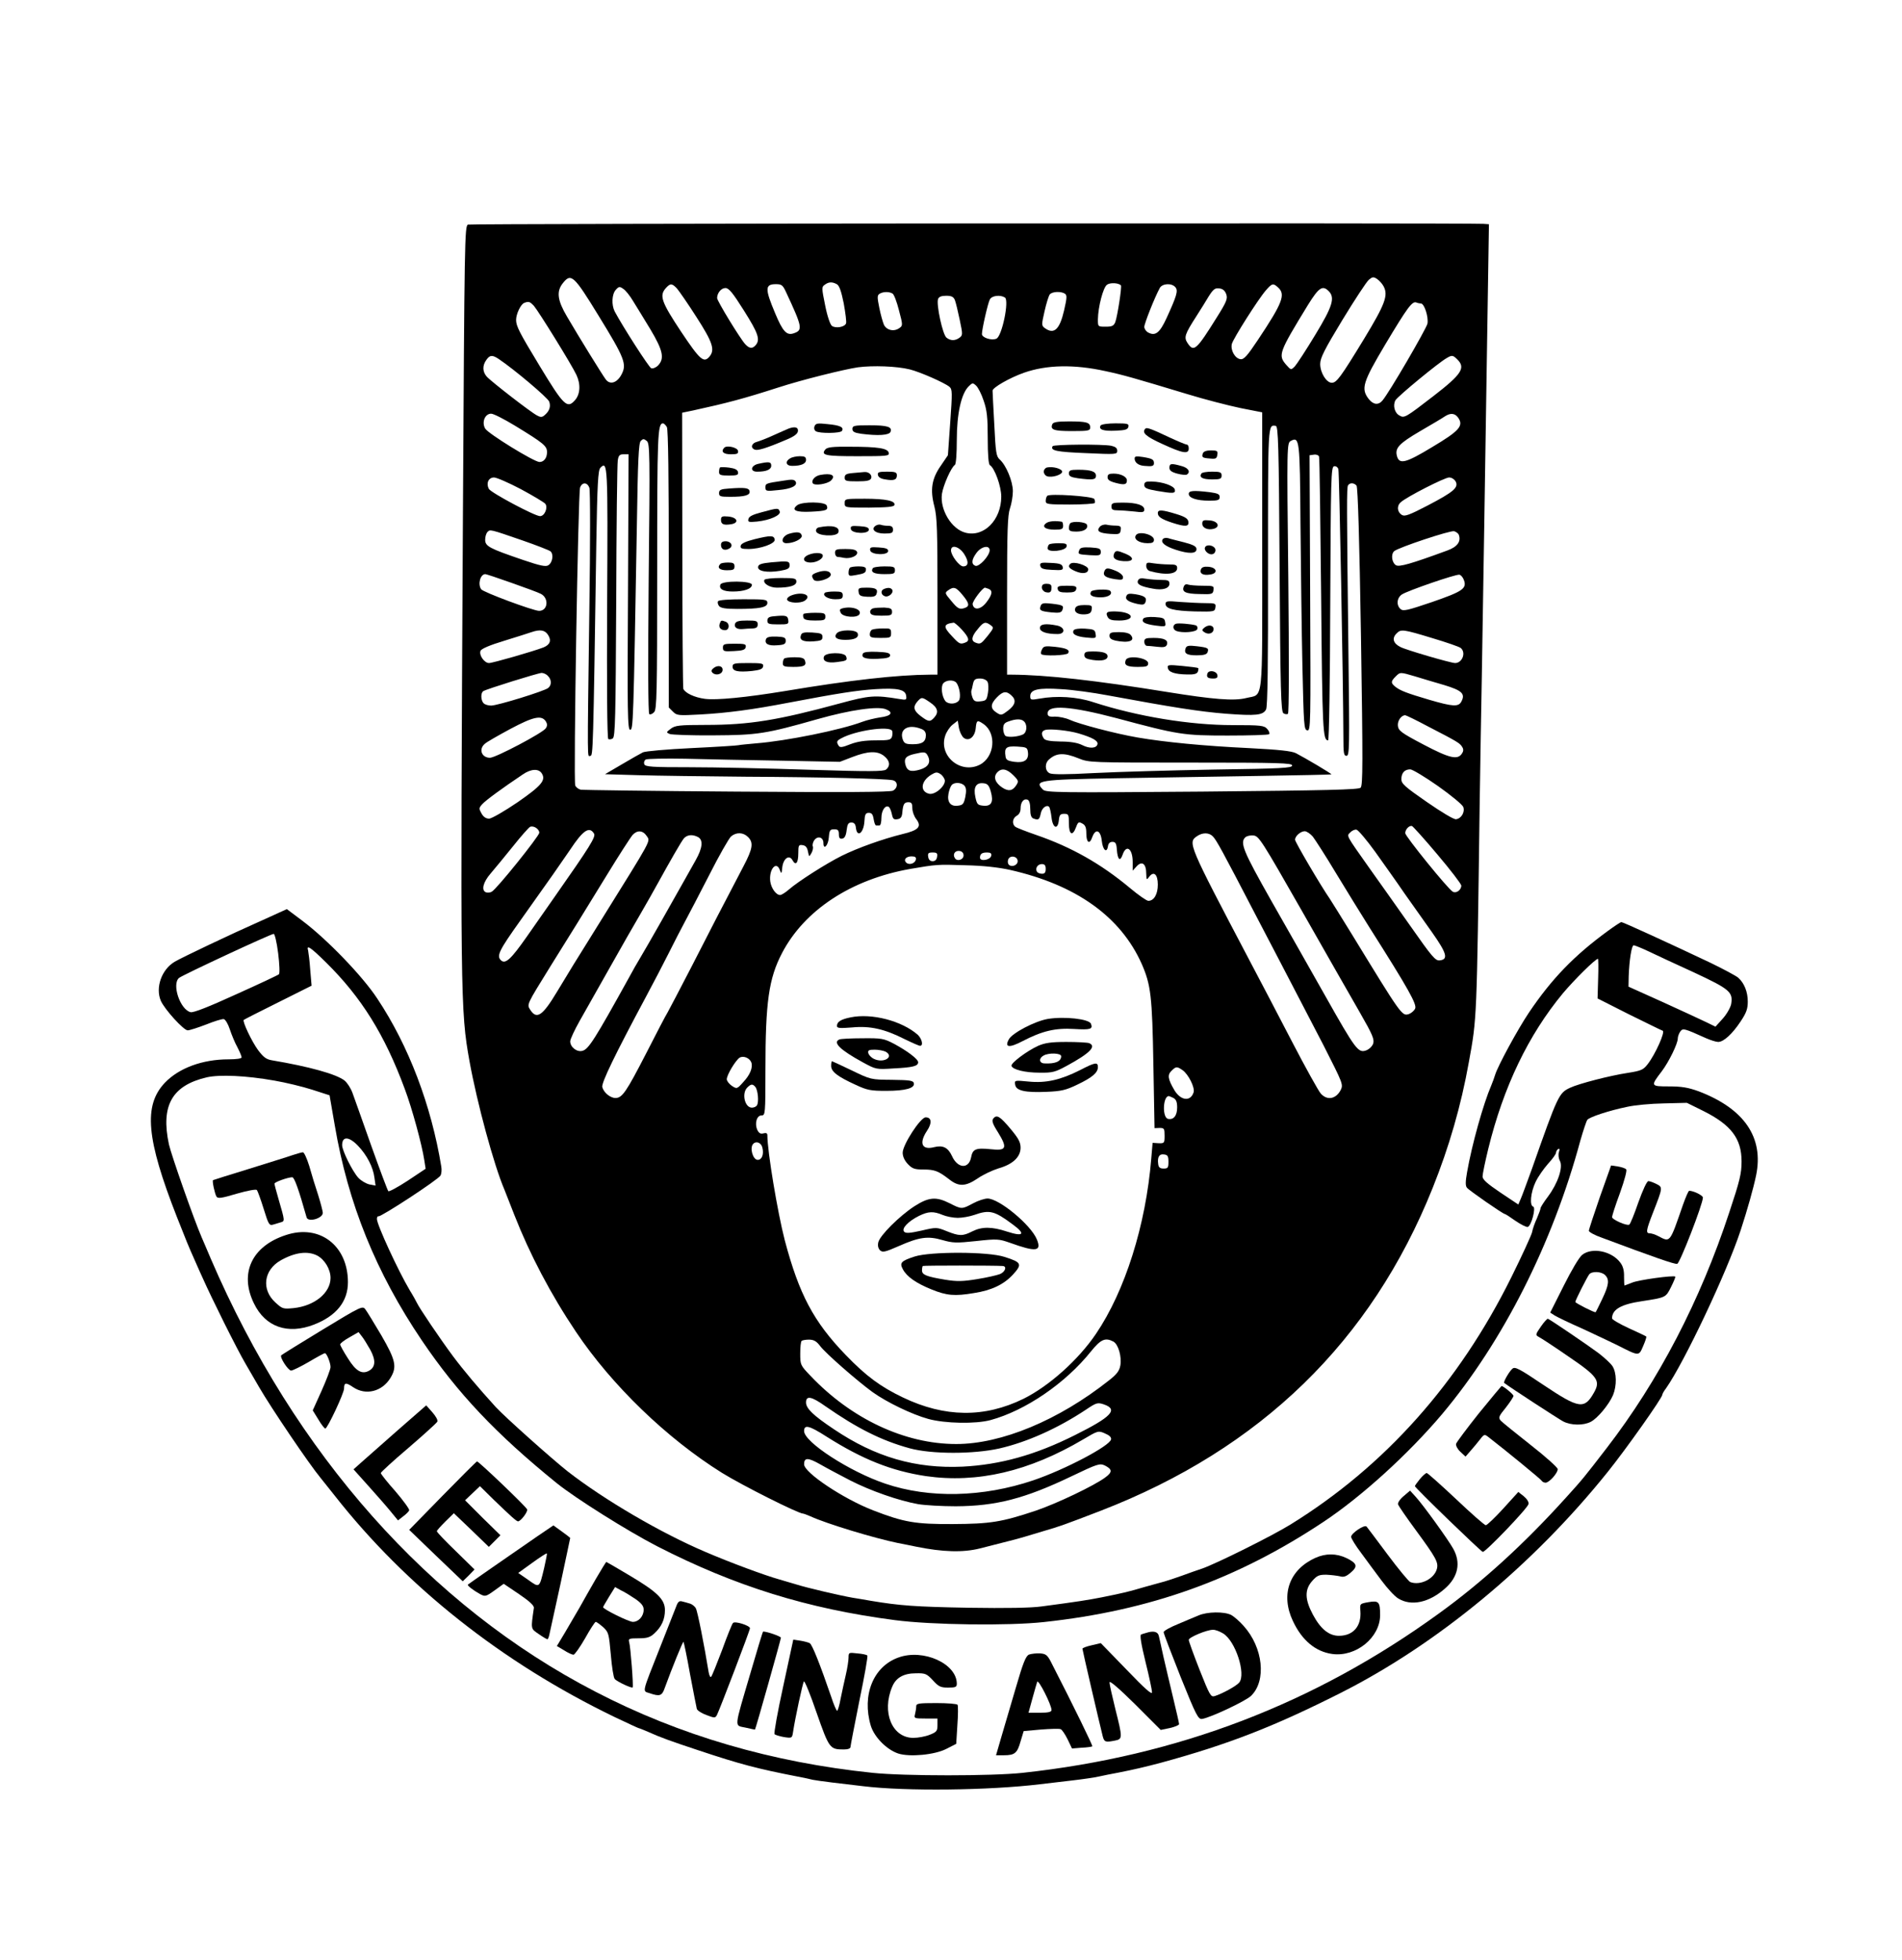 <?xml version="1.0" standalone="no"?>
<!DOCTYPE svg PUBLIC "-//W3C//DTD SVG 20010904//EN"
 "http://www.w3.org/TR/2001/REC-SVG-20010904/DTD/svg10.dtd">
<svg version="1.0" xmlns="http://www.w3.org/2000/svg"
 width="984pt" height="1014pt" viewBox="0 0 984 1014"
 preserveAspectRatio="xMidYMid meet">

<g transform="translate(0,1014) scale(0.1,-0.1)"
fill="#000000" stroke="none">
<path d="M2421 8978 c-17 -6 -18 -79 -26 -1495 -14 -2512 -13 -2571 34 -2833
39 -215 126 -537 181 -665 4 -11 27 -69 51 -130 80 -204 188 -410 319 -605
186 -277 470 -551 755 -729 103 -64 395 -211 420 -211 4 0 21 -7 38 -14 82
-38 330 -113 452 -138 28 -5 70 -14 95 -19 137 -28 243 -31 330 -9 127 32 208
53 230 60 14 4 59 18 100 30 80 23 108 33 295 105 827 320 1399 876 1717 1670
85 212 147 426 187 650 42 230 41 212 56 1330 3 204 8 498 11 655 5 295 18
1108 30 1898 l7 452 -29 2 c-96 5 -5238 2 -5253 -4z m4737 -319 c25 -47 8 -92
-101 -272 -122 -200 -142 -227 -167 -227 -28 0 -60 52 -60 97 0 31 21 73 115
228 64 105 125 198 137 208 18 15 24 16 42 4 12 -8 27 -25 34 -38z m-4062
-151 c136 -221 148 -252 119 -306 -23 -43 -59 -54 -81 -25 -16 21 -138 218
-201 326 -49 83 -55 129 -22 171 43 55 57 43 185 -166z m1233 162 c13 -7 23
-35 36 -99 9 -50 15 -97 12 -104 -7 -19 -53 -27 -73 -13 -9 7 -24 50 -35 106
-18 89 -19 96 -2 107 20 15 38 16 62 3z m1470 -6 c6 -6 -18 -160 -29 -190 -8
-20 -17 -24 -50 -24 -40 0 -40 0 -40 38 1 64 27 165 47 179 16 12 59 10 72 -3z
m-2297 -16 c11 -13 57 -79 101 -148 83 -129 97 -169 68 -204 -30 -36 -49 -19
-148 129 -102 154 -113 186 -78 225 23 25 31 25 57 -2z m565 -20 c84 -180 87
-196 40 -212 -37 -13 -57 8 -97 104 -53 126 -53 150 4 150 30 0 36 -5 53 -42z
m2014 26 c15 -18 7 -44 -46 -160 -35 -76 -58 -94 -95 -74 -11 6 -20 19 -20 29
0 17 53 151 80 201 13 24 62 27 81 4z m531 -1 c40 -36 24 -79 -104 -271 -56
-84 -73 -103 -91 -100 -28 4 -52 47 -44 79 8 29 136 231 176 277 32 37 38 38
63 15z m-3337 -70 c17 -27 57 -93 90 -147 65 -109 74 -151 39 -187 -11 -11
-27 -17 -35 -14 -12 5 -147 215 -189 294 -17 34 -15 89 6 112 15 17 20 18 38
5 12 -7 35 -36 51 -63z m574 -50 c73 -116 85 -149 61 -178 -17 -20 -33 -19
-55 5 -27 30 -145 223 -145 238 0 26 21 52 43 52 18 0 38 -25 96 -117z m2495
85 c8 -23 2 -39 -49 -120 -106 -170 -119 -181 -151 -133 -20 30 -15 45 46 140
21 33 50 79 64 103 23 36 32 43 54 40 18 -2 29 -11 36 -30z m530 16 c34 -34
20 -79 -70 -227 -47 -78 -95 -151 -105 -162 -20 -20 -20 -20 -45 8 -43 50 -38
63 113 310 56 90 75 103 107 71z m-2256 -13 c7 -4 22 -43 33 -87 20 -75 20
-79 2 -91 -27 -20 -66 -12 -80 17 -6 14 -17 53 -24 88 -11 54 -11 64 1 72 19
12 51 12 68 1z m891 0 c12 -8 11 -21 -4 -87 -23 -99 -52 -126 -100 -91 -17 13
-17 17 -1 87 9 40 21 79 27 87 13 15 57 17 78 4z m-569 -33 c5 -13 16 -59 25
-102 16 -76 16 -80 -1 -93 -22 -16 -45 -17 -67 0 -20 14 -54 173 -44 200 4 12
18 17 42 17 27 0 38 -5 45 -22z m259 13 c23 -15 -15 -200 -44 -213 -25 -11
-75 5 -75 24 0 25 31 161 41 179 10 20 54 25 78 10z m-2437 -43 c26 -31 194
-302 220 -357 23 -49 20 -101 -8 -132 -40 -45 -58 -27 -184 181 -103 170 -120
203 -120 235 0 31 24 81 42 88 23 9 29 7 50 -15z m4589 12 c18 0 40 -70 34
-104 -7 -29 -199 -359 -233 -398 -21 -25 -47 -22 -71 8 -41 53 -31 86 85 281
115 192 140 227 162 218 7 -3 18 -5 23 -5z m-4771 -287 c82 -55 253 -200 261
-220 10 -26 1 -51 -25 -72 -12 -10 -20 -10 -38 0 -33 17 -239 177 -260 201
-22 25 -23 57 -2 86 18 26 31 27 64 5z m4960 -3 c43 -43 22 -76 -123 -188
-145 -112 -152 -116 -176 -102 -26 13 -36 52 -22 79 11 20 223 195 266 219 27
16 32 15 55 -8z m-2833 -51 c52 -13 178 -68 205 -90 15 -13 15 -29 4 -184
l-12 -170 -36 -53 c-48 -68 -57 -125 -34 -212 14 -55 16 -125 16 -467 l0 -403
-37 0 c-171 -1 -413 -28 -753 -85 -201 -33 -354 -48 -414 -40 -53 7 -102 30
-111 52 -2 8 -5 332 -5 721 l-1 707 58 12 c174 38 261 61 438 118 123 40 340
94 414 105 78 10 199 6 268 -11z m1013 -9 c89 -19 149 -36 420 -118 91 -28
216 -60 278 -73 l112 -22 0 -717 c0 -810 8 -738 -83 -761 -63 -16 -171 -7
-407 31 -370 60 -627 89 -807 90 l-23 0 0 409 c0 338 3 416 15 451 8 23 15 63
15 89 0 51 -35 135 -68 164 -18 16 -21 36 -28 180 -5 89 -9 168 -9 176 0 16
89 67 163 93 117 41 259 44 422 8z m-631 -153 c17 -49 21 -86 21 -193 0 -86 4
-135 11 -140 25 -15 59 -110 59 -163 0 -120 -89 -211 -184 -187 -73 18 -134
119 -123 201 7 45 48 138 67 150 6 4 10 57 10 130 0 135 23 238 61 276 19 19
22 20 39 4 10 -9 28 -44 39 -78z m-2425 -129 c149 -91 166 -105 166 -137 0
-30 -16 -51 -39 -51 -29 1 -266 147 -281 173 -19 33 -1 77 31 77 12 0 67 -28
123 -62z m4880 41 c29 -42 6 -68 -135 -152 -137 -83 -170 -91 -182 -46 -11 41
10 64 119 128 60 35 118 69 129 77 29 19 52 17 69 -7z m-4094 -48 c7 -13 10
-261 10 -735 l0 -716 21 -21 c21 -21 28 -21 143 -15 141 8 268 25 456 61 258
49 355 64 450 70 113 7 154 -2 158 -34 3 -22 1 -23 -35 -17 -127 21 -155 19
-309 -23 -321 -87 -466 -111 -692 -111 -139 0 -160 -3 -182 -20 -24 -18 -24
-19 -5 -27 11 -4 112 -8 225 -7 228 1 273 8 540 84 170 48 311 68 353 51 41
-16 28 -35 -29 -42 -27 -4 -69 -14 -93 -23 -111 -42 -393 -99 -546 -111 -44
-4 -87 -8 -95 -10 -8 -2 -118 -9 -244 -15 -126 -6 -239 -16 -250 -22 -12 -6
-60 -33 -109 -62 l-87 -51 172 -5 c95 -3 346 -6 558 -8 397 -2 718 -10 758
-18 28 -6 29 -39 2 -54 -14 -8 -253 -9 -808 -5 -433 3 -797 8 -808 10 -12 3
-25 13 -28 22 -10 24 15 1513 25 1541 11 29 37 28 48 -1 5 -12 5 -290 0 -632
-11 -825 -11 -755 5 -755 14 0 15 12 31 1100 5 306 9 378 21 390 38 39 39 18
35 -704 -2 -427 0 -695 6 -699 5 -3 15 -2 23 3 13 8 15 110 18 707 1 384 5
713 8 731 4 26 9 32 31 32 l25 0 -3 -712 c-4 -629 -2 -713 11 -713 16 0 17 23
35 1065 5 330 9 418 20 429 12 12 16 12 31 0 16 -13 17 -61 10 -711 -4 -438
-3 -699 3 -702 5 -4 17 1 25 10 14 14 16 92 16 735 0 700 2 759 30 759 5 0 14
-9 20 -19z m3170 -734 c4 -630 7 -739 20 -747 8 -5 18 -6 23 -3 6 3 6 285 2
703 -8 694 -7 698 13 709 45 24 47 7 50 -428 2 -223 6 -554 10 -736 7 -308 8
-330 25 -333 18 -4 18 23 15 710 l-3 713 23 3 c12 2 24 -3 26 -10 3 -7 7 -335
11 -728 6 -691 9 -740 36 -740 5 0 10 314 11 707 3 651 4 708 20 711 9 2 19
-5 22 -15 5 -16 25 -1099 26 -1385 0 -84 2 -98 16 -98 16 0 16 42 10 543 -9
763 -9 844 -2 856 9 15 31 14 44 -1 7 -9 15 -285 23 -781 10 -657 10 -770 -2
-782 -11 -10 -171 -14 -820 -20 -738 -6 -808 -5 -823 10 -48 48 -21 52 374 59
201 3 534 9 740 12 206 3 376 7 378 8 3 3 -134 84 -184 110 -23 11 -87 18
-242 26 -232 11 -438 31 -577 55 -116 20 -305 70 -352 92 -20 9 -54 16 -75 16
-31 -2 -38 2 -38 17 0 46 121 37 356 -25 321 -86 346 -90 576 -90 113 0 210 3
214 7 4 5 -1 17 -10 27 -16 18 -32 20 -179 20 -220 0 -491 44 -722 119 -85 28
-188 34 -277 18 -45 -8 -48 -7 -48 13 0 34 41 44 160 36 58 -3 166 -18 240
-32 347 -64 476 -84 611 -95 158 -12 193 -8 209 22 8 14 11 243 10 739 0 751
-1 733 40 728 13 -2 16 -94 20 -740z m-3926 413 c63 -34 120 -68 127 -76 15
-19 -3 -64 -27 -64 -27 0 -254 121 -265 141 -15 29 -2 59 27 59 13 0 75 -27
138 -60z m4837 39 c16 -31 -11 -54 -145 -124 -94 -49 -119 -58 -133 -49 -25
15 -28 47 -6 66 31 28 227 128 250 128 13 0 27 -9 34 -21z m-4827 -305 c72
-25 136 -50 144 -56 17 -15 11 -58 -11 -72 -13 -9 -42 -3 -130 27 -176 60
-197 71 -197 105 0 15 5 33 12 40 14 14 11 15 182 -44z m4843 30 c13 -35 -7
-63 -60 -82 -188 -69 -248 -86 -265 -76 -22 14 -27 57 -9 73 25 20 290 108
310 103 10 -3 21 -11 24 -18z m-2559 -100 c25 -39 23 -64 -5 -64 -20 0 -63 57
-63 83 0 32 43 20 68 -19z m132 19 c-1 -29 -55 -87 -74 -80 -22 9 -20 32 6 67
25 34 68 42 68 13z m-2474 -168 c71 -25 139 -50 152 -57 43 -22 37 -88 -9 -88
-29 0 -291 97 -300 112 -18 27 -4 78 22 78 4 0 65 -20 135 -45z m4928 13 c15
-43 -8 -58 -167 -113 -124 -42 -147 -48 -161 -36 -23 20 -20 58 7 76 31 20
278 105 297 102 8 -1 19 -14 24 -29z m-2595 -75 c35 -42 38 -58 15 -67 -29
-11 -39 -6 -73 36 -33 39 -34 41 -16 54 29 21 41 17 74 -23z m135 31 c23 -9
20 -30 -11 -70 -29 -38 -65 -43 -71 -10 -3 14 51 86 64 86 1 0 9 -3 18 -6z
m-138 -211 c37 -41 42 -58 18 -67 -26 -10 -31 -8 -68 32 -48 50 -46 64 8 71 4
0 24 -16 42 -36z m149 23 c17 -12 17 -15 -15 -55 -35 -43 -38 -45 -64 -35 -23
9 -20 32 12 69 30 38 40 41 67 21z m-2290 -50 c19 -29 11 -51 -23 -65 -51 -20
-263 -81 -282 -81 -24 0 -53 41 -44 63 4 11 49 30 122 52 65 20 128 40 142 45
44 15 69 11 85 -14z m4575 -17 c74 -22 140 -45 147 -51 29 -24 8 -78 -29 -78
-22 0 -255 68 -283 83 -38 19 -45 46 -19 71 22 22 33 21 184 -25z m-4576 -195
c20 -19 21 -48 2 -63 -19 -16 -262 -91 -295 -91 -15 0 -32 5 -39 12 -15 15
-16 55 -1 63 15 10 281 93 301 94 9 0 24 -6 32 -15z m4487 -3 c35 -11 103 -31
151 -45 92 -28 110 -45 88 -86 -15 -27 -43 -26 -166 10 -119 35 -151 48 -176
68 -23 19 -23 27 2 52 24 24 23 24 101 1z m-2212 -28 c5 -10 6 -36 2 -58 -6
-36 -9 -40 -39 -43 -26 -3 -34 1 -41 20 -5 13 -7 28 -6 33 2 6 6 22 9 38 5 22
12 27 36 27 18 0 33 -7 39 -17z m-161 -5 c17 -23 25 -78 12 -93 -16 -19 -54
-19 -69 -2 -18 23 -25 75 -11 92 15 18 54 20 68 3z m284 -65 c27 -24 22 -49
-17 -79 -33 -25 -36 -26 -60 -10 -32 21 -32 43 2 78 31 32 49 35 75 11z m-421
-36 c40 -27 47 -51 23 -78 -22 -25 -30 -24 -71 7 -37 28 -41 48 -16 76 21 23
23 23 64 -5z m2575 -124 c155 -80 166 -87 178 -106 8 -12 8 -22 0 -34 -22 -36
-64 -26 -199 45 -116 61 -130 72 -133 97 -3 26 17 55 38 55 4 0 56 -25 116
-57z m-4562 25 c8 -13 8 -23 0 -35 -13 -23 -260 -153 -289 -153 -43 0 -60 44
-27 72 9 9 69 43 132 77 120 64 162 73 184 39z m2474 0 c18 -18 15 -56 -5 -67
-24 -12 -75 -17 -91 -8 -6 5 -12 21 -12 37 0 22 6 31 28 38 38 14 66 14 80 0z
m-312 -85 c27 -20 58 5 62 51 4 41 8 43 41 20 68 -48 57 -170 -20 -210 -99
-50 -214 45 -179 150 6 19 23 45 38 57 l27 21 6 -38 c4 -20 15 -43 25 -51z
m-222 47 c18 -6 26 -17 26 -33 0 -34 -19 -47 -67 -47 -36 0 -45 4 -52 23 -20
54 26 83 93 57z m-149 -10 c3 -6 3 -19 0 -30 -6 -18 -15 -20 -85 -20 -56 0
-94 -6 -131 -20 -42 -17 -54 -18 -60 -8 -13 20 -11 26 14 39 73 40 246 65 262
39z m965 -14 c73 -22 101 -38 98 -55 -5 -23 -41 -25 -80 -5 -22 11 -59 18
-111 18 -57 1 -81 6 -87 16 -15 23 -12 38 8 44 26 7 121 -3 172 -18z m-262
-97 c5 -40 -18 -57 -70 -50 -35 5 -44 10 -46 29 -7 45 4 53 60 50 49 -3 53 -5
56 -29z m-744 -20 c29 -23 34 -50 10 -70 -13 -10 -83 -11 -397 -1 -210 7 -487
13 -615 13 -200 0 -234 2 -239 16 -3 8 0 19 8 24 8 4 100 6 204 4 105 -3 327
-7 495 -10 l305 -6 65 25 c81 31 129 33 164 5z m226 1 c17 -33 3 -58 -40 -71
-48 -14 -67 -8 -76 26 -8 32 3 45 48 55 51 12 57 11 68 -10z m780 -13 c54 -22
61 -22 580 -22 460 0 525 -2 525 -15 0 -13 -55 -16 -405 -21 -223 -4 -501 -12
-618 -18 -148 -8 -219 -8 -232 -1 -25 13 -26 52 -2 72 38 34 78 35 152 5z
m-2777 -78 c22 -35 -1 -63 -125 -149 -69 -47 -134 -84 -147 -85 -17 0 -30 9
-40 27 -14 25 -14 28 4 48 18 20 101 81 210 154 42 29 82 31 98 5z m2439 -9
c28 -28 29 -32 15 -53 -19 -29 -40 -32 -72 -11 -36 24 -47 54 -27 77 22 25 50
21 84 -13z m2197 -56 c68 -48 126 -96 131 -108 10 -26 -9 -60 -37 -64 -11 -2
-73 35 -151 89 -114 79 -132 95 -132 118 0 33 17 51 46 51 11 0 76 -39 143
-86z m-2551 30 c4 -30 -51 -78 -82 -70 -48 12 -42 66 13 99 22 13 29 14 46 3
11 -7 21 -22 23 -32z m102 -29 c9 -11 10 -27 4 -58 -8 -37 -13 -42 -39 -45
-37 -5 -56 19 -48 62 3 17 10 37 16 44 13 17 52 15 67 -3z m136 -30 c15 -54 3
-77 -39 -73 -29 3 -33 7 -41 45 -11 51 4 76 43 71 20 -2 28 -11 37 -43z m204
-90 c0 -30 5 -45 16 -49 26 -10 31 -7 38 24 5 30 30 49 44 36 3 -4 9 -28 12
-54 6 -57 33 -67 38 -14 3 26 7 32 28 32 22 0 24 -4 24 -50 0 -58 19 -68 37
-19 10 27 14 29 32 19 16 -8 21 -21 21 -50 0 -50 17 -61 31 -20 17 46 43 36
49 -19 5 -48 26 -67 32 -29 2 15 10 23 23 23 16 0 21 -8 23 -40 4 -53 17 -64
30 -26 19 55 52 31 52 -38 l0 -45 21 23 c27 29 49 13 49 -38 1 -33 2 -35 15
-17 24 32 45 13 45 -40 0 -50 -20 -84 -49 -84 -9 0 -52 30 -96 67 -150 125
-302 211 -485 274 -52 18 -101 37 -107 42 -19 14 -15 45 7 57 13 7 20 21 20
38 0 32 16 53 36 45 9 -3 14 -21 14 -48z m-610 4 c0 -17 9 -42 20 -56 30 -39
13 -58 -72 -78 -101 -25 -230 -71 -313 -112 -82 -41 -226 -133 -273 -174 -18
-16 -39 -29 -46 -29 -21 0 -46 35 -51 70 -8 63 32 110 50 58 7 -20 9 -18 12
14 5 47 36 69 53 38 17 -31 30 -14 30 36 0 41 2 45 22 42 16 -2 24 -12 28 -33
6 -29 6 -29 18 -8 7 12 10 28 7 35 -3 7 1 22 8 32 18 24 47 15 47 -15 0 -39
25 -13 28 29 3 37 6 42 28 42 19 0 24 -5 24 -26 0 -19 5 -25 18 -22 12 2 19
16 22 43 4 32 9 40 25 40 14 0 21 -8 23 -27 6 -53 40 -28 44 32 2 37 6 45 23
45 15 0 21 -8 25 -33 3 -18 8 -33 13 -32 4 0 12 0 17 0 6 0 10 17 10 39 0 38
20 68 38 57 5 -3 12 -19 16 -37 5 -25 10 -30 28 -27 17 2 24 11 26 33 4 46 10
55 32 55 16 0 20 -7 20 -31z m-1930 -127 c-1 -18 -220 -291 -246 -305 -8 -5
-22 -6 -30 -3 -25 10 -15 52 24 97 21 24 73 88 116 141 42 53 83 99 89 101 19
7 47 -12 47 -31z m4647 -113 c67 -79 122 -151 123 -160 0 -23 -26 -42 -44 -32
-25 14 -246 287 -246 303 0 20 21 41 35 37 5 -2 65 -68 132 -148z m-4364 109
c11 -16 -21 -67 -204 -328 -33 -47 -98 -140 -144 -206 -82 -117 -111 -144
-134 -121 -23 23 -8 52 101 205 61 86 137 193 168 237 31 44 71 103 90 130 66
100 99 122 123 83z m4042 -95 c44 -62 112 -157 150 -213 39 -55 103 -146 143
-202 77 -109 86 -141 41 -146 -23 -3 -39 16 -154 180 -71 101 -166 235 -211
298 -123 174 -118 165 -98 184 9 10 24 16 32 14 9 -2 53 -54 97 -115z m-3769
82 c19 -29 31 -6 -236 -435 -56 -91 -121 -194 -143 -230 -22 -36 -60 -99 -85
-140 -75 -125 -105 -145 -138 -95 -19 30 -22 23 106 230 117 187 147 236 290
469 63 103 123 196 133 207 24 26 53 24 73 -6z m3446 -3 c12 -16 66 -99 118
-186 52 -86 131 -214 175 -284 203 -320 247 -399 236 -420 -6 -12 -21 -24 -33
-28 -35 -11 -38 -6 -293 411 -54 88 -106 171 -115 185 -44 63 -180 294 -180
306 0 19 29 44 50 44 10 0 29 -13 42 -28z m-2922 -2 c29 -29 25 -59 -24 -152
-111 -212 -166 -318 -268 -518 -61 -118 -117 -225 -124 -237 -8 -12 -57 -106
-110 -210 -104 -202 -125 -233 -160 -233 -26 0 -60 27 -68 56 -6 21 65 167
224 464 37 69 91 172 120 230 29 58 67 132 85 165 18 33 74 141 125 240 50 99
101 188 112 198 27 23 63 22 88 -3z m2404 4 c19 -19 47 -70 223 -409 78 -148
164 -315 193 -370 29 -55 99 -191 157 -302 101 -199 103 -203 89 -232 -25 -47
-70 -55 -103 -18 -11 12 -78 132 -148 267 -70 135 -171 328 -225 430 -313 595
-315 601 -268 634 29 20 62 20 82 0z m-2663 -4 c28 -15 24 -56 -12 -120 -17
-30 -43 -77 -59 -105 -57 -102 -193 -342 -225 -395 -18 -30 -44 -75 -57 -100
-181 -327 -213 -378 -245 -386 -28 -8 -63 19 -63 49 0 11 22 58 49 106 27 47
97 172 156 276 59 105 131 231 160 280 29 50 67 117 85 150 69 125 124 221
138 238 17 19 44 22 73 7z m3126 -385 c122 -214 256 -450 299 -524 66 -115 75
-138 68 -160 -5 -14 -22 -30 -37 -35 -40 -14 -54 4 -209 279 -75 132 -201 356
-282 497 -144 255 -162 298 -134 326 7 7 26 12 43 10 28 -3 42 -25 252 -393z
m-1752 290 c0 -23 -34 -33 -45 -14 -13 20 1 40 24 37 13 -2 21 -10 21 -23z
m-137 -7 c-2 -15 -10 -23 -23 -23 -13 0 -21 8 -23 23 -3 18 1 22 23 22 22 0
26 -4 23 -22z m280 5 c-4 -22 -58 -31 -58 -10 0 20 10 27 37 27 18 0 24 -5 21
-17z m-390 -20 c-4 -20 -35 -30 -50 -15 -15 15 0 32 28 32 19 0 25 -5 22 -17z
m527 -8 c0 -21 -31 -33 -46 -18 -5 5 -7 17 -3 27 9 24 49 17 49 -9z m-40 -45
c342 -77 573 -242 682 -487 47 -108 54 -166 60 -518 l6 -331 26 1 c24 0 26 -3
26 -40 0 -38 -1 -40 -31 -39 l-31 2 -7 -82 c-28 -344 -136 -685 -286 -906 -92
-136 -244 -271 -375 -336 -202 -99 -407 -97 -624 7 -115 55 -190 110 -296 220
-166 172 -241 314 -315 593 -37 143 -90 460 -90 543 0 11 -6 14 -21 10 -14 -4
-23 1 -31 18 -15 33 -3 75 22 75 19 0 20 7 20 235 0 351 17 473 86 605 116
222 358 381 663 435 136 23 139 24 286 19 91 -2 172 -11 230 -24z m185 5 c0
-18 -5 -25 -19 -25 -11 0 -23 5 -26 10 -11 18 3 40 25 40 15 0 20 -7 20 -25z
m-1523 -1001 c9 -25 -6 -64 -41 -101 -33 -37 -34 -37 -60 -20 -14 10 -26 25
-26 34 0 23 47 100 67 112 20 11 51 -2 60 -25z m2231 -40 c30 -21 65 -90 57
-115 -16 -49 -66 -43 -99 11 -34 58 -37 79 -16 100 24 24 29 24 58 4z m-2210
-87 c13 -16 19 -78 8 -95 -4 -7 -16 -12 -26 -12 -37 0 -54 74 -24 104 19 19
28 20 42 3z m2163 -57 c14 -8 19 -21 19 -49 0 -42 -18 -65 -47 -59 -31 6 -27
118 4 118 2 0 13 -5 24 -10z m-2127 -256 c9 -35 -2 -64 -24 -64 -25 0 -43 63
-23 83 15 16 41 6 47 -19z m2101 -74 c0 -31 -3 -35 -25 -35 -19 0 -26 6 -28
23 -5 36 5 54 30 50 19 -2 23 -9 23 -38z m-1802 -953 c28 -38 196 -184 272
-239 73 -52 203 -115 287 -138 86 -24 246 -27 323 -6 180 49 387 190 519 355
51 63 74 73 116 51 26 -14 44 -79 36 -124 -5 -28 -19 -46 -59 -77 -260 -206
-556 -329 -790 -329 -266 0 -543 130 -755 354 -51 53 -52 56 -52 114 0 32 3
62 7 65 3 4 21 7 38 7 25 0 39 -8 58 -33z m28 -312 c164 -114 289 -177 435
-217 113 -31 330 -31 464 -1 144 33 302 104 447 200 55 37 61 39 94 28 76 -26
39 -65 -150 -159 -205 -103 -387 -153 -581 -163 -243 -11 -451 49 -665 193
-108 72 -145 108 -145 139 0 37 28 32 101 -20z m4 -156 c188 -119 337 -178
515 -205 266 -38 533 24 814 190 76 45 78 46 112 31 24 -10 34 -20 32 -31 -6
-34 -240 -157 -403 -212 -261 -88 -538 -94 -765 -17 -184 62 -420 215 -420
272 0 35 26 29 115 -28z m125 -228 c104 -53 249 -104 350 -122 36 -6 124 -11
195 -11 208 1 358 40 596 154 138 66 148 69 175 57 39 -20 40 -34 2 -62 -56
-42 -251 -135 -360 -172 -177 -59 -235 -68 -428 -69 -194 -1 -253 9 -413 71
-153 59 -357 195 -357 238 0 36 20 36 85 -1 33 -19 103 -56 155 -83z"/>
<path d="M4214 7935 c-4 -10 -1 -21 7 -26 20 -12 127 -11 135 2 11 19 -10 29
-74 35 -53 6 -62 4 -68 -11z"/>
<path d="M4410 7921 c0 -14 10 -20 46 -25 85 -11 144 -8 151 10 10 26 -16 34
-109 34 -79 0 -88 -2 -88 -19z"/>
<path d="M4080 7923 c-8 -3 -43 -19 -77 -34 -34 -16 -74 -31 -88 -35 -27 -7
-34 -31 -10 -40 15 -6 59 7 160 50 42 17 61 31 63 45 3 21 -15 26 -48 14z"/>
<path d="M3747 7824 c-19 -20 -5 -34 34 -34 33 0 40 3 37 18 -3 17 -57 30 -71
16z"/>
<path d="M4270 7815 c-25 -30 0 -35 166 -35 152 0 165 1 162 17 -4 24 -55 32
-199 32 -90 1 -119 -2 -129 -14z"/>
<path d="M4088 7769 c-28 -16 -22 -39 10 -39 47 0 72 11 72 31 0 15 -7 19 -32
19 -18 0 -41 -5 -50 -11z"/>
<path d="M3925 7741 c-41 -8 -47 -41 -8 -41 48 0 73 11 73 31 0 20 -11 22 -65
10z"/>
<path d="M3725 7722 c-3 -3 -5 -14 -5 -24 0 -15 8 -18 51 -18 43 0 50 3 47 18
-2 12 -16 19 -46 23 -23 3 -44 3 -47 1z"/>
<path d="M4413 7693 c-35 -3 -43 -8 -43 -24 0 -17 7 -19 65 -19 51 0 67 4 72
16 6 17 -13 35 -37 32 -8 -1 -34 -3 -57 -5z"/>
<path d="M4542 7683 c2 -12 16 -20 38 -23 45 -8 60 -2 60 21 0 16 -8 19 -51
19 -43 0 -50 -3 -47 -17z"/>
<path d="M4243 7683 c-27 -5 -47 -28 -38 -43 9 -14 75 -4 94 14 27 27 2 40
-56 29z"/>
<path d="M4050 7653 c-88 -13 -90 -14 -90 -34 0 -20 4 -21 68 -14 67 6 100 23
88 44 -7 11 -19 12 -66 4z"/>
<path d="M3773 7613 c-45 -3 -53 -7 -53 -24 0 -17 7 -19 58 -19 75 0 104 8
100 29 -3 17 -23 20 -105 14z"/>
<path d="M4370 7537 c0 -23 1 -23 127 -23 91 1 127 4 130 13 8 22 -45 33 -153
33 -102 0 -104 0 -104 -23z"/>
<path d="M4125 7527 c-34 -26 -8 -38 71 -34 80 4 90 8 81 32 -8 20 -125 21
-152 2z"/>
<path d="M3940 7490 c-46 -12 -66 -22 -68 -35 -4 -16 2 -17 45 -13 67 7 124
33 117 52 -7 19 -9 19 -94 -4z"/>
<path d="M3730 7451 c0 -23 13 -29 52 -23 44 7 33 36 -15 40 -31 3 -37 0 -37
-17z"/>
<path d="M4531 7421 c-28 -18 -4 -41 44 -41 38 0 45 3 45 20 0 14 -7 20 -24
20 -13 0 -30 2 -38 5 -7 3 -19 1 -27 -4z"/>
<path d="M4237 7412 c-11 -2 -17 -11 -15 -20 5 -25 105 -30 115 -7 11 30 -32
41 -100 27z"/>
<path d="M4402 7403 c4 -24 93 -27 93 -3 0 11 -13 16 -48 18 -42 3 -48 1 -45
-15z"/>
<path d="M4083 7379 c-37 -11 -48 -49 -14 -49 37 0 82 22 79 39 -4 19 -23 22
-65 10z"/>
<path d="M3905 7351 c-48 -12 -71 -23 -73 -34 -3 -14 5 -17 40 -17 62 0 140
28 136 49 -4 22 -21 22 -103 2z"/>
<path d="M3730 7321 c0 -23 19 -32 42 -19 24 12 11 38 -18 38 -17 0 -24 -6
-24 -19z"/>
<path d="M4502 7293 c4 -24 93 -27 93 -3 0 11 -13 16 -48 18 -42 3 -48 1 -45
-15z"/>
<path d="M4320 7280 c0 -11 6 -20 13 -21 6 0 22 -2 34 -5 34 -6 74 12 67 31
-5 11 -21 15 -60 15 -47 0 -54 -2 -54 -20z"/>
<path d="M4183 7270 c-36 -15 -29 -40 11 -40 35 0 71 24 61 41 -8 11 -43 11
-72 -1z"/>
<path d="M3990 7231 c-50 -5 -66 -10 -68 -23 -4 -23 47 -32 113 -21 40 7 50
12 50 28 0 23 -7 24 -95 16z"/>
<path d="M3727 7223 c-19 -19 -5 -33 33 -33 33 0 40 3 40 20 0 16 -7 20 -33
20 -19 0 -37 -3 -40 -7z"/>
<path d="M4397 7203 c-4 -3 -7 -15 -7 -26 0 -17 5 -18 37 -12 46 8 53 12 53
31 0 10 -12 14 -38 14 -21 0 -42 -3 -45 -7z"/>
<path d="M4515 7200 c-12 -20 7 -30 61 -30 47 0 54 2 54 20 0 18 -7 20 -54 20
-30 0 -58 -4 -61 -10z"/>
<path d="M4228 7179 c-30 -11 -32 -16 -19 -37 12 -20 93 5 89 27 -4 19 -33 23
-70 10z"/>
<path d="M3955 7141 c-10 -18 26 -41 64 -41 67 0 101 11 101 31 0 17 -8 19
-79 19 -44 0 -82 -4 -86 -9z"/>
<path d="M3727 7116 c-9 -23 15 -36 64 -36 58 0 99 14 99 35 0 21 -155 22
-163 1z"/>
<path d="M4442 7078 c2 -19 10 -23 44 -25 31 -2 44 2 48 13 10 26 -2 34 -50
34 -41 0 -45 -2 -42 -22z"/>
<path d="M4573 7093 c-18 -7 -16 -30 4 -37 19 -8 48 17 39 33 -7 11 -22 13
-43 4z"/>
<path d="M4267 7073 c-14 -14 17 -33 54 -33 32 0 39 3 39 20 0 17 -7 20 -43
20 -24 0 -47 -3 -50 -7z"/>
<path d="M4092 7059 c-13 -5 -22 -15 -20 -21 6 -18 69 -21 92 -5 40 29 -16 49
-72 26z"/>
<path d="M3715 7030 c-4 -6 -1 -17 5 -25 9 -11 35 -15 94 -15 116 0 156 8 156
31 0 18 -10 19 -124 19 -76 0 -127 -4 -131 -10z"/>
<path d="M4358 6993 c-14 -4 -16 -8 -8 -24 12 -22 84 -27 96 -7 15 25 -39 44
-88 31z"/>
<path d="M4517 6993 c-10 -3 -17 -12 -15 -21 3 -13 15 -17 58 -17 48 0 55 2
55 20 0 16 -7 20 -40 22 -22 0 -48 -1 -58 -4z"/>
<path d="M4157 6964 c-3 -3 -3 -12 0 -20 3 -10 22 -14 59 -14 47 0 54 2 54 20
0 18 -7 20 -53 20 -30 0 -56 -3 -60 -6z"/>
<path d="M4003 6952 c-25 -2 -33 -8 -33 -23 0 -16 7 -19 56 -19 52 0 55 1 52
23 -3 23 -13 25 -75 19z"/>
<path d="M3724 6915 c-8 -20 4 -35 27 -35 23 0 26 35 3 44 -22 8 -24 8 -30 -9z"/>
<path d="M3803 6914 c-7 -19 10 -31 40 -28 12 1 34 3 50 3 20 1 27 6 27 21 0
18 -7 20 -55 20 -42 0 -57 -4 -62 -16z"/>
<path d="M4513 6883 c-7 -2 -13 -13 -13 -24 0 -16 7 -19 55 -19 52 0 55 1 55
25 0 23 -4 25 -42 24 -24 0 -49 -3 -55 -6z"/>
<path d="M4329 6864 c-17 -21 -1 -34 44 -34 50 0 72 12 64 34 -8 20 -91 20
-108 0z"/>
<path d="M4144 6855 c-10 -26 10 -36 62 -33 41 3 49 6 49 23 0 17 -8 20 -53
23 -41 2 -54 0 -58 -13z"/>
<path d="M3963 6834 c-9 -24 11 -36 58 -32 36 2 44 7 44 23 0 17 -7 20 -48 22
-35 1 -50 -3 -54 -13z"/>
<path d="M3740 6790 c0 -19 5 -21 57 -18 46 2 59 7 61 21 3 15 -5 17 -57 17
-55 0 -61 -2 -61 -20z"/>
<path d="M4465 6760 c-13 -22 12 -31 76 -28 49 2 64 7 64 18 0 12 -15 16 -67
18 -41 2 -69 -1 -73 -8z"/>
<path d="M4263 6744 c-9 -24 17 -36 66 -29 51 6 56 9 48 30 -9 22 -105 21
-114 -1z"/>
<path d="M4057 6733 c-4 -3 -7 -15 -7 -25 0 -15 8 -18 54 -18 57 0 70 7 60 34
-4 12 -19 16 -53 16 -26 0 -51 -3 -54 -7z"/>
<path d="M3790 6691 c0 -23 27 -29 100 -22 42 5 56 10 58 24 3 15 -6 17 -77
17 -73 0 -81 -2 -81 -19z"/>
<path d="M3693 6685 c-13 -10 -15 -17 -7 -25 16 -16 48 -9 52 11 4 23 -22 31
-45 14z"/>
<path d="M5444 7945 c-11 -28 7 -35 102 -35 86 0 94 2 94 19 0 26 -19 31 -111
31 -60 0 -81 -4 -85 -15z"/>
<path d="M5694 7939 c-12 -21 14 -30 77 -27 51 2 64 6 67 21 3 15 -5 17 -67
17 -39 0 -73 -5 -77 -11z"/>
<path d="M5926 7923 c-21 -21 2 -41 88 -80 104 -48 136 -54 136 -23 0 11 -4
20 -10 20 -5 0 -44 16 -85 35 -99 47 -122 55 -129 48z"/>
<path d="M5446 7832 c-14 -23 20 -30 172 -36 156 -7 162 -7 162 12 0 14 -9 21
-31 26 -46 9 -297 7 -303 -2z"/>
<path d="M6223 7795 c-7 -21 -3 -24 38 -27 29 -3 34 0 37 20 3 19 -1 22 -33
22 -23 0 -38 -5 -42 -15z"/>
<path d="M5870 7768 c0 -21 20 -36 50 -38 41 -4 50 -1 50 14 0 19 -9 24 -58
32 -34 5 -42 4 -42 -8z"/>
<path d="M6050 7720 c0 -14 11 -22 40 -30 22 -6 45 -8 50 -5 21 13 8 35 -27
44 -53 15 -63 14 -63 -9z"/>
<path d="M5418 7722 c-10 -2 -18 -12 -18 -22 0 -10 8 -21 18 -24 25 -8 77 8
77 24 0 15 -48 28 -77 22z"/>
<path d="M5530 7691 c0 -14 10 -20 46 -25 78 -10 94 -8 94 13 0 22 -26 31 -92
31 -40 0 -48 -3 -48 -19z"/>
<path d="M6215 7690 c-12 -20 7 -30 56 -30 42 0 49 3 49 20 0 17 -7 20 -49 20
-28 0 -53 -4 -56 -10z"/>
<path d="M5730 7671 c0 -13 11 -21 42 -29 45 -12 58 -9 58 13 0 19 -32 35 -69
35 -24 0 -31 -4 -31 -19z"/>
<path d="M5920 7631 c0 -15 12 -21 63 -30 87 -15 99 -14 95 6 -4 20 -64 41
-120 42 -31 1 -38 -3 -38 -18z"/>
<path d="M6150 7585 c0 -21 41 -35 106 -35 46 0 54 3 54 19 0 15 -10 19 -52
25 -85 10 -108 8 -108 -9z"/>
<path d="M5418 7575 c-5 -5 -8 -17 -8 -27 0 -16 10 -18 124 -18 69 0 127 4
130 8 2 4 1 14 -3 21 -9 14 -231 29 -243 16z"/>
<path d="M5750 7520 c0 -16 7 -20 33 -20 17 0 56 -3 85 -6 44 -6 52 -4 52 10
0 23 -40 36 -111 36 -52 0 -59 -2 -59 -20z"/>
<path d="M5990 7486 c0 -19 17 -31 74 -50 68 -22 88 -21 84 5 -2 16 -17 26
-63 40 -72 22 -95 24 -95 5z"/>
<path d="M5413 7434 c-26 -18 -5 -34 43 -34 37 0 44 3 44 20 0 11 -3 21 -7 21
-33 6 -67 3 -80 -7z"/>
<path d="M6220 7431 c0 -23 30 -35 61 -26 34 11 19 40 -24 43 -31 3 -37 0 -37
-17z"/>
<path d="M5537 7433 c-4 -3 -7 -15 -7 -25 0 -14 8 -18 38 -18 41 0 63 15 55
36 -5 14 -74 20 -86 7z"/>
<path d="M5689 7414 c-18 -22 -2 -32 56 -36 45 -3 50 -1 53 20 3 18 -1 22 -25
23 -15 0 -38 2 -49 5 -12 2 -28 -3 -35 -12z"/>
<path d="M5878 7373 c-17 -21 14 -43 59 -43 25 0 33 4 33 18 0 26 -75 46 -92
25z"/>
<path d="M6015 7350 c-11 -17 13 -36 68 -54 67 -22 107 -21 107 3 0 14 -14 22
-62 35 -35 9 -73 18 -84 22 -12 3 -25 1 -29 -6z"/>
<path d="M5427 7323 c-4 -3 -7 -13 -7 -20 0 -23 94 -13 98 10 3 14 -4 17 -41
17 -24 0 -47 -3 -50 -7z"/>
<path d="M6235 7310 c-10 -17 20 -44 40 -36 9 3 15 14 13 23 -4 21 -43 30 -53
13z"/>
<path d="M5584 7295 c-9 -22 -7 -23 56 -27 49 -3 55 -1 55 17 0 17 -8 20 -53
23 -40 2 -54 -1 -58 -13z"/>
<path d="M5763 7274 c-8 -22 8 -34 51 -37 52 -3 57 18 10 38 -46 19 -53 19
-61 -1z"/>
<path d="M5382 7213 c3 -14 15 -19 61 -21 52 -3 58 -1 55 15 -3 14 -15 19 -61
21 -52 3 -58 1 -55 -15z"/>
<path d="M5537 7223 c-14 -13 -6 -24 27 -38 37 -16 66 -11 66 10 0 20 -78 44
-93 28z"/>
<path d="M5930 7212 c0 -11 8 -23 18 -26 82 -23 142 -17 142 15 0 16 -7 19
-42 19 -24 0 -60 3 -80 6 -34 6 -38 4 -38 -14z"/>
<path d="M6213 7195 c-8 -22 10 -33 48 -27 42 6 35 36 -9 40 -23 2 -34 -2 -39
-13z"/>
<path d="M5713 7184 c-8 -22 6 -32 55 -40 35 -5 42 -4 42 10 0 10 -15 23 -35
32 -44 18 -54 18 -62 -2z"/>
<path d="M5887 7136 c-7 -18 14 -30 77 -41 50 -10 86 1 86 25 0 17 -7 20 -42
20 -24 0 -59 3 -79 6 -28 5 -37 2 -42 -10z"/>
<path d="M5390 7101 c0 -10 9 -21 19 -24 24 -6 31 0 31 25 0 13 -7 18 -25 18
-18 0 -25 -5 -25 -19z"/>
<path d="M6124 7105 c-11 -27 10 -37 82 -38 64 -2 69 -1 72 21 3 21 0 22 -56
22 -33 0 -67 3 -76 6 -10 4 -18 0 -22 -11z"/>
<path d="M5472 7093 c3 -14 13 -18 48 -18 35 0 45 4 48 18 3 14 -4 17 -48 17
-44 0 -51 -3 -48 -17z"/>
<path d="M5645 7080 c-12 -19 6 -30 50 -30 40 0 64 17 48 34 -10 10 -91 7 -98
-4z"/>
<path d="M5827 7056 c-7 -18 11 -30 61 -41 25 -5 33 -3 38 10 9 23 -4 33 -52
41 -32 5 -42 3 -47 -10z"/>
<path d="M6030 7016 c0 -25 42 -36 153 -39 99 -2 102 -1 105 21 3 20 0 22 -51
22 -30 0 -88 3 -130 6 -68 6 -77 5 -77 -10z"/>
<path d="M5384 7006 c-9 -24 -1 -28 56 -34 40 -4 51 -1 56 12 9 23 4 26 -54
33 -43 5 -53 3 -58 -11z"/>
<path d="M5563 6994 c-8 -21 15 -35 52 -32 23 2 31 9 33 26 3 20 -1 22 -38 22
-28 0 -43 -5 -47 -16z"/>
<path d="M5733 6974 c-9 -4 -10 -11 -3 -25 8 -15 22 -19 60 -19 81 0 80 39 -2
46 -23 2 -49 1 -55 -2z"/>
<path d="M5915 6940 c-11 -18 6 -28 63 -36 53 -7 54 -6 50 17 -3 21 -9 24 -55
27 -30 2 -54 -2 -58 -8z"/>
<path d="M6083 6913 c-18 -7 -16 -30 3 -37 32 -12 102 -6 108 9 3 9 0 17 -7
20 -25 7 -92 13 -104 8z"/>
<path d="M5380 6891 c0 -19 34 -31 91 -31 42 0 40 35 -2 44 -60 12 -89 8 -89
-13z"/>
<path d="M6233 6895 c-16 -13 -16 -16 -3 -25 20 -14 44 -8 48 11 4 23 -22 31
-45 14z"/>
<path d="M5555 6880 c-12 -19 11 -33 65 -38 50 -5 52 -4 48 19 -3 21 -9 24
-55 27 -30 2 -54 -2 -58 -8z"/>
<path d="M5740 6851 c0 -13 10 -20 31 -25 70 -14 104 -1 79 29 -8 10 -31 15
-61 15 -41 0 -49 -3 -49 -19z"/>
<path d="M5920 6820 c0 -11 6 -20 13 -21 6 0 31 -2 55 -5 33 -4 44 -1 49 11 8
24 -14 35 -69 35 -41 0 -48 -3 -48 -20z"/>
<path d="M5391 6781 c-6 -10 -7 -21 -4 -25 11 -11 131 -7 139 5 10 17 -7 26
-68 33 -50 5 -59 4 -67 -13z"/>
<path d="M6134 6787 c-10 -27 5 -37 57 -37 35 0 51 4 56 15 8 22 3 25 -55 32
-42 5 -53 3 -58 -10z"/>
<path d="M5610 6751 c0 -14 10 -20 43 -25 49 -7 77 0 77 19 0 17 -23 25 -76
25 -36 0 -44 -3 -44 -19z"/>
<path d="M5824 6725 c-10 -26 6 -35 62 -35 46 0 54 3 54 19 0 28 -106 44 -116
16z"/>
<path d="M6042 6684 c4 -21 35 -32 101 -33 34 -1 49 3 54 14 3 9 4 17 2 19 -2
2 -39 7 -82 11 -73 7 -79 6 -75 -11z"/>
<path d="M6247 6657 c-7 -20 1 -27 30 -27 18 0 24 5 21 18 -4 21 -43 28 -51 9z"/>
<path d="M4400 4877 c-50 -10 -70 -23 -70 -44 0 -12 13 -13 78 -8 94 9 168 -8
271 -60 39 -19 75 -35 81 -35 18 0 10 36 -12 57 -82 72 -238 113 -348 90z"/>
<path d="M5421 4869 c-66 -11 -185 -73 -202 -106 -23 -42 2 -45 71 -9 102 53
170 69 267 63 85 -5 98 -1 87 27 -9 25 -138 39 -223 25z"/>
<path d="M4343 4763 c-37 -15 3 -54 120 -118 68 -37 69 -38 160 -32 100 5 127
12 127 32 0 16 -55 58 -126 96 -52 27 -63 29 -163 28 -58 0 -112 -3 -118 -6z
m238 -63 c48 -26 -8 -62 -59 -38 -15 7 -28 21 -30 31 -3 14 4 17 33 17 20 0
45 -5 56 -10z"/>
<path d="M5371 4730 c-59 -27 -143 -90 -138 -104 6 -19 69 -35 145 -35 67 -1
81 3 140 35 120 65 157 102 116 118 -9 3 -61 6 -117 6 -80 0 -111 -5 -146 -20z
m119 -54 c0 -27 -31 -40 -87 -37 -27 1 -30 26 -5 40 26 16 92 14 92 -3z"/>
<path d="M4300 4626 c0 -30 33 -55 127 -98 60 -28 78 -31 158 -31 100 0 148
14 143 39 -3 14 -20 17 -113 18 -110 1 -110 1 -209 49 -54 26 -100 47 -102 47
-2 0 -4 -11 -4 -24z"/>
<path d="M5587 4604 c-99 -50 -175 -68 -265 -59 -73 7 -74 7 -70 -16 4 -31 51
-42 163 -37 76 3 100 9 158 37 78 37 107 62 107 91 0 27 -14 25 -93 -16z"/>
<path d="M5139 4354 c-9 -11 -5 -26 25 -73 49 -80 43 -95 -38 -86 -78 8 -94 1
-102 -42 -12 -62 -70 -58 -99 7 -20 43 -46 57 -91 46 -64 -17 -81 19 -39 83
28 41 25 71 -6 71 -27 0 -119 -142 -119 -183 0 -20 10 -41 27 -59 23 -24 35
-28 81 -28 58 0 77 -8 133 -51 49 -39 85 -37 147 5 27 19 76 42 108 52 74 21
114 59 114 107 0 28 -11 48 -50 95 -56 67 -73 78 -91 56z"/>
<path d="M4729 3899 c-76 -50 -176 -149 -185 -185 -4 -17 -1 -31 8 -41 14 -13
25 -11 98 21 106 47 151 53 226 31 53 -15 71 -16 174 -5 109 12 118 11 175 -9
136 -49 165 -45 139 18 -31 75 -195 211 -255 211 -15 0 -49 -11 -75 -25 -58
-31 -59 -31 -120 0 -71 36 -109 33 -185 -16z m148 -44 c19 -8 55 -15 78 -15
23 0 62 7 85 15 79 28 104 22 198 -48 70 -51 58 -66 -28 -38 -79 26 -130 26
-180 1 -49 -25 -67 -25 -132 1 -52 21 -54 21 -131 3 -59 -13 -80 -15 -89 -6
-16 16 20 54 76 82 49 24 75 25 123 5z"/>
<path d="M4732 3640 c-71 -23 -79 -33 -61 -66 20 -38 68 -72 150 -105 77 -31
118 -35 218 -18 91 14 154 44 202 96 49 54 44 63 -44 91 -86 28 -384 28 -465
2z m456 -49 c23 -2 12 -31 -15 -42 -16 -6 -68 -18 -118 -26 -74 -12 -103 -13
-165 -3 -96 16 -120 25 -120 48 0 10 2 21 4 23 4 3 368 3 414 0z"/>
<path d="M1444 5419 c-21 -10 -66 -30 -99 -45 -145 -64 -404 -187 -441 -209
-68 -40 -101 -134 -72 -202 19 -44 118 -153 139 -153 10 0 53 14 95 30 42 17
84 30 92 28 8 -2 22 -25 31 -53 9 -27 26 -69 39 -92 12 -23 22 -47 22 -53 0
-6 -27 -10 -67 -10 -136 0 -257 -45 -330 -121 -112 -118 -96 -291 62 -694 49
-124 57 -145 95 -230 12 -27 29 -66 38 -85 46 -104 177 -368 223 -446 28 -49
59 -102 69 -119 63 -109 260 -400 319 -471 14 -18 46 -57 71 -89 371 -473 868
-866 1447 -1146 68 -32 125 -59 128 -59 3 0 24 -9 48 -19 64 -29 120 -49 262
-96 216 -72 305 -95 510 -135 33 -6 69 -14 80 -17 11 -2 56 -9 100 -14 44 -5
116 -14 160 -19 220 -27 651 -22 915 10 41 5 118 14 170 20 52 6 113 15 135
20 22 5 67 14 100 20 81 16 137 29 220 51 349 95 585 187 930 361 501 253 996
662 1382 1143 95 118 283 384 283 400 0 4 8 19 19 33 94 134 314 598 386 817
35 107 66 217 80 284 41 197 -61 346 -298 436 -53 19 -86 25 -152 25 -96 0
-97 1 -38 78 37 49 83 143 83 170 0 10 6 26 13 36 13 18 19 17 134 -35 23 -10
51 -19 62 -19 28 0 73 41 116 106 30 45 37 65 37 103 0 50 -18 95 -49 123 -10
9 -75 44 -143 77 -211 100 -453 211 -462 211 -4 0 -36 -21 -70 -46 -174 -127
-290 -247 -408 -422 -59 -88 -161 -276 -175 -322 -4 -14 -13 -38 -20 -55 -41
-95 -100 -305 -125 -448 -9 -50 -9 -71 -1 -81 12 -15 187 -136 196 -136 3 0
28 -16 56 -36 28 -19 56 -33 63 -31 19 7 43 100 28 105 -20 6 -13 74 12 127
13 28 43 70 65 95 23 25 41 50 41 57 0 6 5 15 11 19 8 4 9 -1 4 -16 -4 -13 -2
-32 5 -45 18 -33 -11 -117 -61 -184 -21 -28 -39 -56 -39 -61 0 -6 -9 -29 -19
-53 -11 -23 -22 -55 -25 -72 -4 -16 -52 -121 -107 -232 -271 -547 -655 -978
-1142 -1279 -95 -59 -383 -202 -457 -228 -25 -8 -72 -25 -105 -37 -33 -12 -73
-25 -90 -30 -16 -4 -64 -18 -105 -29 -81 -24 -106 -30 -220 -53 -72 -14 -121
-22 -310 -47 -56 -8 -185 -10 -380 -7 -276 5 -355 11 -505 36 -33 6 -76 13
-95 16 -63 11 -240 52 -295 70 -22 6 -60 18 -85 25 -72 20 -253 87 -381 142
-228 97 -520 267 -713 417 -82 65 -323 280 -371 332 -91 100 -166 189 -222
264 -64 86 -175 250 -186 275 -4 8 -20 38 -37 65 -59 99 -170 339 -170 369 0
9 3 15 8 14 13 -4 310 190 321 211 5 9 7 30 4 46 -52 317 -168 624 -331 869
-76 116 -260 307 -388 403 l-80 60 -40 -18z m-5 -210 c7 -56 9 -105 4 -109 -4
-4 -104 -51 -222 -104 -140 -64 -221 -96 -235 -92 -54 13 -98 144 -60 177 18
15 473 227 490 228 5 1 16 -43 23 -100z m7089 10 c37 -18 143 -67 237 -110
184 -86 202 -101 191 -164 -4 -18 -23 -52 -44 -75 l-37 -41 -45 22 c-25 12
-126 59 -225 104 l-180 81 1 53 c3 84 15 161 26 161 5 0 40 -14 76 -31z
m-6840 -59 c182 -180 302 -372 406 -653 38 -101 89 -289 101 -368 l7 -45 -93
-62 c-52 -34 -97 -58 -100 -54 -4 4 -44 111 -89 237 -45 127 -88 249 -97 273
-9 24 -27 51 -40 62 -43 34 -186 73 -376 105 -30 5 -44 16 -72 53 -33 45 -82
149 -74 156 2 2 82 43 177 90 l174 87 -7 82 c-3 45 -9 90 -11 100 -10 32 12
18 94 -63z m6580 -82 l-3 -103 162 -82 c90 -44 168 -83 175 -85 14 -5 -37
-120 -77 -172 -23 -30 -33 -35 -103 -46 -93 -14 -255 -56 -299 -77 -58 -27
-63 -37 -197 -418 -26 -71 -52 -143 -59 -158 l-12 -28 -93 62 c-68 46 -92 67
-92 83 0 12 13 75 29 141 79 323 208 591 387 807 58 69 168 178 181 178 2 0 3
-46 1 -102z m-6848 -528 c58 -10 145 -31 195 -47 l90 -29 27 -156 c69 -405
213 -761 451 -1113 185 -273 382 -482 698 -738 97 -78 364 -246 519 -326 402
-206 777 -323 1230 -382 190 -25 587 -30 770 -10 549 59 999 221 1445 517 198
131 441 352 616 559 314 374 571 881 715 1415 15 52 31 100 36 107 12 15 113
48 205 67 39 9 125 17 191 18 l119 3 85 -42 c144 -72 198 -143 198 -261 0 -63
-9 -100 -64 -265 -150 -456 -365 -869 -633 -1217 -118 -153 -124 -161 -213
-259 -216 -239 -431 -435 -655 -597 -645 -468 -1352 -738 -2155 -825 -157 -17
-613 -17 -775 0 -520 54 -998 193 -1435 420 -857 443 -1555 1229 -1990 2241
-17 41 -39 91 -47 110 -41 95 -156 423 -169 480 -43 201 16 305 196 347 67 15
203 9 350 -17z m432 -337 c46 -48 78 -110 85 -164 l6 -42 -32 6 c-17 4 -43 19
-57 34 -31 34 -84 141 -84 169 0 47 35 46 82 -3z"/>
<path d="M1515 4165 c-22 -8 -123 -39 -225 -71 -102 -31 -186 -58 -188 -59 -5
-5 9 -70 18 -85 7 -11 25 -9 105 15 56 16 99 24 104 19 4 -5 20 -49 35 -97 25
-81 29 -88 49 -82 12 4 30 9 40 12 21 6 21 7 -12 120 -12 40 -21 76 -21 80 0
8 70 33 92 33 11 0 34 -65 74 -207 7 -28 84 -6 84 23 0 8 -11 50 -24 92 -14
42 -35 110 -46 150 -12 39 -27 72 -33 71 -7 0 -30 -7 -52 -14z"/>
<path d="M8277 3948 c-31 -90 -57 -168 -57 -175 0 -6 30 -23 68 -36 267 -100
376 -138 389 -135 14 3 133 310 133 343 0 11 -48 35 -71 35 -4 0 -18 -33 -32
-72 -70 -202 -65 -195 -129 -162 -15 8 -34 14 -43 14 -21 0 -19 15 16 105 52
133 52 133 19 150 -16 8 -35 15 -42 15 -8 0 -29 -46 -52 -110 -21 -61 -42
-113 -47 -115 -12 -8 -89 26 -89 39 0 7 18 63 41 125 25 70 37 117 32 122 -6
6 -25 12 -44 15 l-34 5 -58 -163z"/>
<path d="M1479 3751 c-176 -57 -242 -198 -165 -354 59 -122 175 -162 311 -109
115 45 175 119 175 219 0 190 -147 302 -321 244z m162 -106 c39 -21 69 -71 69
-116 0 -77 -83 -145 -192 -156 -53 -5 -57 -4 -93 29 -74 67 -61 168 27 218 75
42 139 50 189 25z"/>
<path d="M8186 3649 c-16 -12 -56 -80 -96 -160 l-70 -139 23 -15 c13 -8 77
-39 143 -68 65 -30 147 -69 182 -86 114 -58 110 -57 133 -4 11 25 18 47 16 49
-1 2 -42 21 -90 43 -48 22 -87 45 -87 51 0 46 46 73 155 89 124 19 123 19 150
73 14 28 24 52 22 54 -8 8 -191 -17 -223 -31 -20 -8 -38 -15 -39 -15 -2 0 -3
20 -3 45 1 31 -5 55 -19 73 -44 60 -146 81 -197 41z m118 -105 c23 -23 20 -51
-15 -124 -17 -36 -32 -66 -34 -68 -4 -4 -105 47 -105 53 0 9 61 129 72 143 14
17 63 15 82 -4z"/>
<path d="M1668 3261 c-114 -69 -210 -129 -213 -132 -9 -10 36 -79 51 -79 8 0
49 20 92 45 42 25 79 45 83 45 9 0 29 -49 29 -72 0 -11 -21 -66 -46 -122 l-46
-102 29 -47 c15 -26 32 -47 36 -47 11 0 97 183 97 207 0 31 9 33 47 7 65 -44
150 -23 193 48 35 57 27 92 -47 220 -38 64 -75 125 -83 135 -14 19 -23 15
-222 -106z m248 -104 c29 -54 27 -89 -7 -108 -37 -20 -68 -2 -109 64 -22 34
-40 67 -40 72 0 6 21 22 48 37 l47 27 17 -22 c10 -12 29 -44 44 -70z"/>
<path d="M7972 3278 c-29 -42 -29 -44 -11 -54 10 -5 78 -49 150 -99 155 -105
170 -127 136 -188 -50 -89 -77 -85 -261 38 -126 85 -148 96 -161 85 -17 -14
-49 -70 -43 -74 33 -25 282 -187 305 -199 40 -21 105 -22 143 -2 35 18 94 89
115 138 20 49 19 116 -3 150 -10 15 -43 45 -73 68 -48 36 -243 169 -261 177
-3 2 -20 -17 -36 -40z"/>
<path d="M7651 2829 c-62 -78 -115 -149 -118 -158 -2 -9 7 -27 22 -41 l27 -25
26 30 c15 17 37 43 49 59 22 28 23 28 46 10 88 -68 266 -214 272 -223 3 -6 13
-11 21 -11 19 0 63 50 63 70 0 8 -63 65 -140 125 -77 61 -147 117 -155 126
-13 15 -11 22 26 67 22 28 40 56 40 61 0 8 -52 51 -62 51 -1 0 -54 -64 -117
-141z"/>
<path d="M2055 2739 c-82 -72 -167 -147 -188 -166 l-38 -34 78 -87 c43 -48 95
-107 115 -132 l37 -45 27 21 c15 11 29 25 31 31 2 6 -30 50 -71 98 -42 47 -76
90 -76 95 0 4 64 63 143 130 78 67 145 128 149 135 5 7 -6 27 -25 49 l-32 36
-150 -131z"/>
<path d="M2290 2403 l-173 -177 138 -133 139 -133 31 30 30 31 -97 95 c-54 52
-98 98 -98 103 0 4 20 26 44 50 l44 43 91 -87 90 -87 30 30 30 30 -92 90 -91
91 38 36 39 37 71 -70 c87 -84 118 -112 126 -112 14 0 52 50 47 62 -5 14 -250
248 -259 248 -3 0 -83 -80 -178 -177z"/>
<path d="M7346 2489 c-14 -17 -26 -34 -26 -37 0 -8 338 -335 351 -340 11 -5
234 227 237 248 2 10 -9 27 -25 40 l-28 22 -78 -86 c-43 -47 -84 -86 -90 -86
-7 0 -76 61 -154 135 -79 74 -147 135 -152 135 -5 0 -21 -14 -35 -31z"/>
<path d="M7261 2400 c-20 -17 -31 -35 -28 -43 3 -8 44 -68 92 -133 105 -143
117 -166 109 -199 -13 -52 -86 -89 -138 -69 -8 3 -61 67 -117 142 -56 76 -106
141 -109 145 -11 12 -80 -35 -80 -53 0 -8 24 -47 53 -85 28 -39 76 -103 105
-142 29 -39 67 -81 86 -92 66 -41 159 -22 241 51 69 60 84 134 43 207 -29 51
-154 224 -193 267 l-30 33 -34 -29z"/>
<path d="M2779 2192 c-151 -104 -354 -245 -358 -249 -6 -4 26 -29 62 -49 27
-14 30 -14 76 19 l47 34 80 -54 c53 -36 78 -59 76 -71 -16 -112 -17 -106 25
-135 21 -15 42 -27 45 -27 3 0 8 12 11 28 3 15 29 132 57 260 27 128 50 234
50 236 0 1 -20 17 -44 34 l-43 31 -84 -57z m36 -164 c-25 -104 -23 -103 -82
-61 l-52 36 72 52 c40 29 74 51 76 49 2 -2 -5 -36 -14 -76z"/>
<path d="M6805 2081 c-135 -61 -181 -190 -116 -327 47 -100 117 -158 203 -170
123 -17 248 85 248 201 0 69 -7 76 -60 67 -45 -8 -45 -8 -42 -46 6 -77 -36
-127 -109 -128 -53 -1 -97 35 -137 110 -42 79 -43 129 -3 174 25 28 35 32 72
32 24 -1 56 -5 70 -8 20 -6 33 -2 57 19 38 32 33 48 -22 75 -52 25 -108 25
-161 1z"/>
<path d="M3083 1973 c-28 -49 -66 -115 -84 -148 -19 -33 -53 -91 -76 -130
l-42 -70 37 -22 c20 -13 42 -23 49 -23 6 0 33 38 60 85 26 47 51 85 55 85 4 0
21 -12 38 -27 29 -27 30 -33 40 -142 5 -62 14 -119 20 -126 11 -14 89 -50 93
-44 5 6 -11 212 -18 234 -5 18 -1 20 49 20 44 0 59 5 81 25 38 35 55 73 55
121 0 56 -41 95 -188 182 -62 37 -114 67 -115 67 -2 0 -26 -39 -54 -87z m205
-105 c31 -22 42 -36 42 -55 0 -34 -26 -63 -56 -63 -21 0 -154 66 -154 76 0 2
14 26 31 54 l31 50 31 -17 c18 -8 51 -29 75 -45z"/>
<path d="M3500 1834 c-6 -15 -44 -111 -84 -213 -98 -248 -93 -227 -55 -240 52
-18 64 -14 78 27 37 102 94 242 97 239 2 -2 18 -77 34 -168 17 -90 33 -171 35
-179 3 -9 25 -23 50 -32 42 -16 45 -16 54 0 15 30 171 438 171 449 0 14 -79
39 -88 27 -5 -5 -30 -67 -56 -139 -27 -71 -52 -134 -57 -139 -4 -5 -10 7 -13
25 -23 141 -57 313 -66 329 -5 10 -20 22 -32 25 -13 4 -31 9 -40 11 -13 4 -21
-3 -28 -22z"/>
<path d="M6200 1783 c-19 -8 -68 -28 -107 -45 -40 -16 -73 -35 -73 -41 0 -7
40 -111 88 -232 80 -199 91 -220 111 -217 42 6 225 92 253 119 81 78 63 250
-38 362 -20 23 -50 49 -65 57 -36 18 -124 17 -169 -3z m128 -93 c64 -39 119
-210 83 -254 -15 -18 -88 -58 -127 -70 -20 -6 -26 5 -78 136 -31 79 -56 148
-56 155 0 13 93 52 125 52 11 1 35 -8 53 -19z"/>
<path d="M3883 1487 c-87 -296 -85 -271 -26 -284 26 -6 49 -11 49 -10 4 5 134
466 134 475 0 7 -71 32 -92 32 -2 0 -31 -96 -65 -213z"/>
<path d="M5930 1693 c-8 -2 -20 -6 -26 -8 -8 -2 -1 -47 22 -141 19 -76 34
-147 34 -158 0 -15 -37 18 -132 117 l-133 137 -47 -11 c-27 -6 -48 -14 -48
-18 0 -7 88 -386 105 -453 8 -30 14 -32 64 -22 39 8 39 13 1 164 -16 65 -30
127 -30 137 0 11 47 -29 133 -114 l132 -132 48 10 c26 6 47 15 47 20 0 5 -14
67 -31 137 -17 70 -39 165 -50 212 -10 47 -21 95 -24 108 -5 22 -29 27 -65 15z"/>
<path d="M4052 1417 c-29 -132 -49 -244 -45 -248 4 -4 27 -11 49 -15 41 -6 42
-6 47 27 10 68 50 254 56 261 4 4 34 -69 66 -163 65 -185 68 -189 141 -189 21
0 34 5 34 13 0 6 21 114 46 239 26 125 45 231 41 234 -3 4 -26 9 -52 11 -43 5
-45 5 -45 -21 0 -15 -6 -55 -14 -89 -8 -34 -20 -90 -27 -124 -6 -35 -15 -63
-18 -63 -4 0 -18 33 -31 73 -57 166 -98 270 -111 277 -8 4 -30 10 -50 13 l-35
5 -52 -241z"/>
<path d="M5324 1581 c-17 -7 -31 -42 -69 -173 -26 -89 -60 -205 -75 -255 l-27
-93 41 0 c56 0 69 11 86 72 l16 53 89 8 c50 4 96 5 102 2 7 -2 23 -26 36 -52
l23 -48 49 4 c28 1 53 5 56 7 4 2 -92 199 -215 439 -18 34 -26 40 -56 42 -19
1 -44 -2 -56 -6z m116 -287 c0 -10 -16 -14 -59 -14 l-60 0 20 73 c11 39 22 79
25 87 6 15 74 -119 74 -146z"/>
<path d="M4649 1566 c-131 -46 -191 -195 -144 -353 18 -59 82 -124 142 -144
59 -19 189 -7 249 24 l51 26 6 97 c4 53 4 100 1 105 -3 5 -52 9 -110 9 -92 0
-104 -2 -104 -17 0 -10 -3 -28 -6 -40 -6 -22 -4 -23 55 -23 l61 0 0 -34 c0
-30 -4 -36 -40 -50 -22 -9 -60 -16 -85 -16 -110 0 -165 133 -109 265 19 46 59
69 122 69 49 1 56 -2 88 -36 30 -33 40 -38 79 -38 39 0 45 3 45 20 0 104 -173
182 -301 136z"/>
</g>
</svg>
